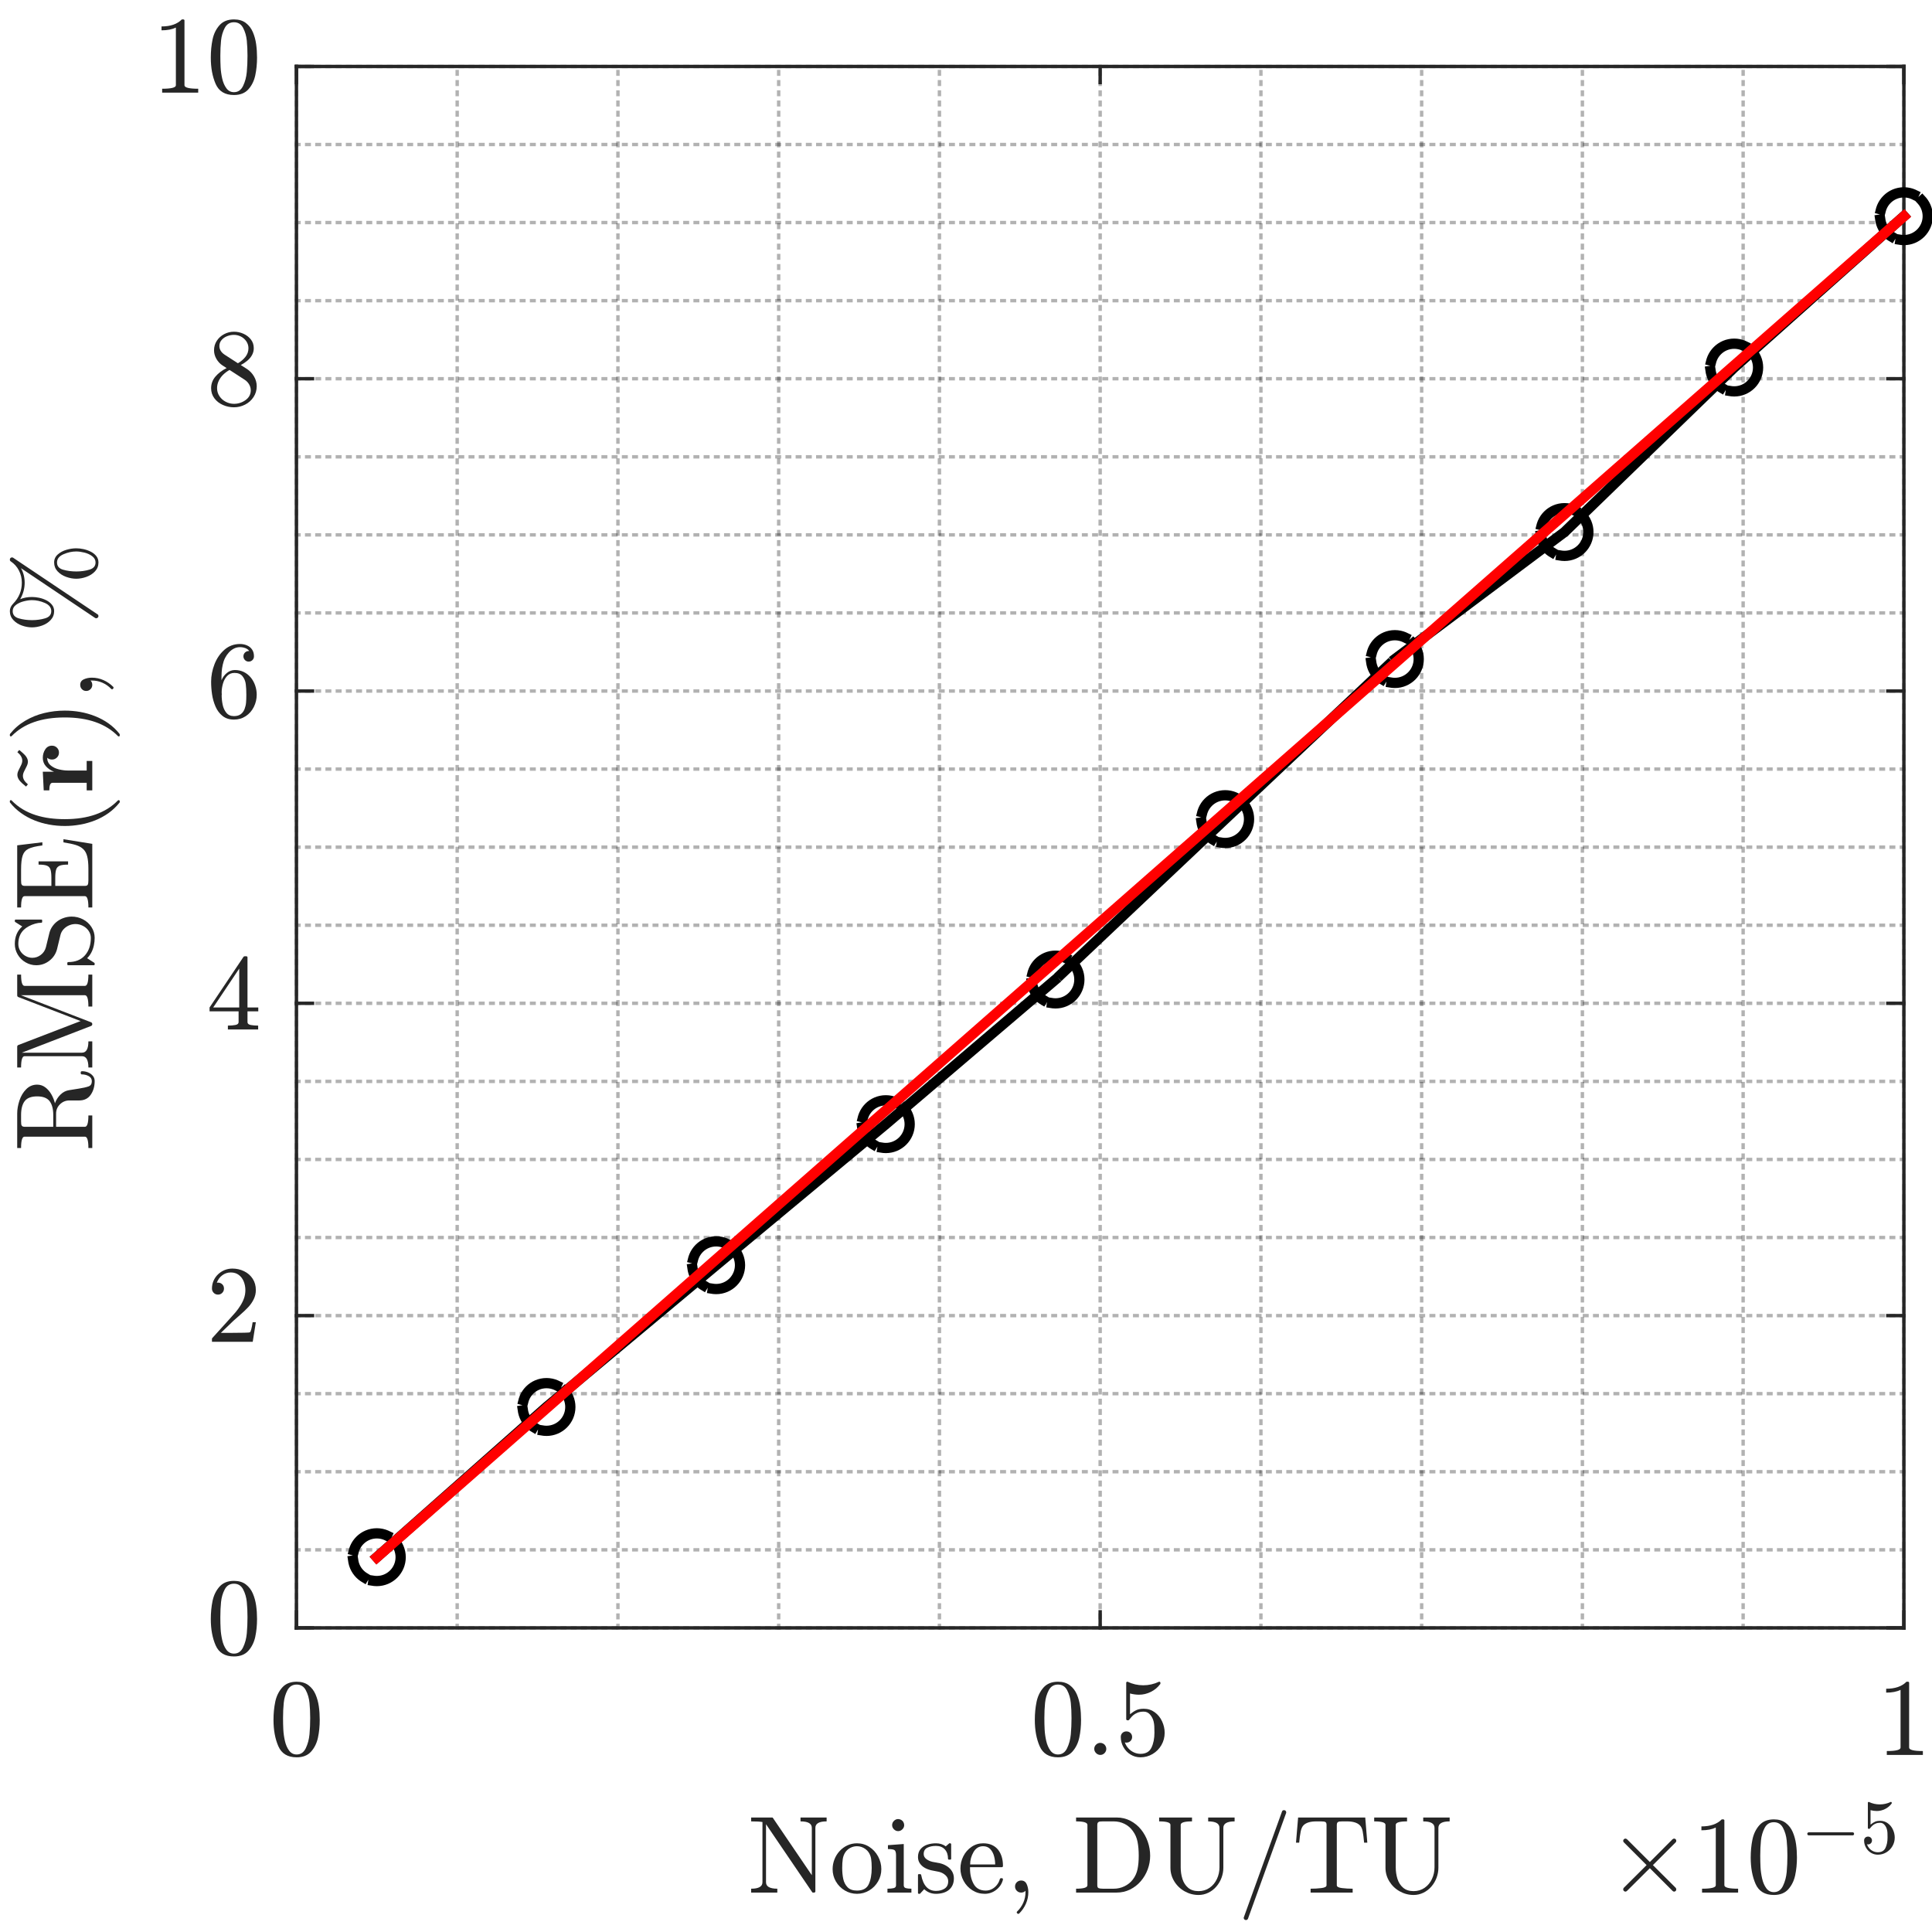 <?xml version="1.0"?>
<!DOCTYPE svg PUBLIC '-//W3C//DTD SVG 1.0//EN'
          'http://www.w3.org/TR/2001/REC-SVG-20010904/DTD/svg10.dtd'>
<svg xmlns:xlink="http://www.w3.org/1999/xlink" style="fill-opacity:1; color-rendering:auto; color-interpolation:auto; text-rendering:auto; stroke:black; stroke-linecap:square; stroke-miterlimit:10; shape-rendering:auto; stroke-opacity:1; fill:black; stroke-dasharray:none; font-weight:normal; stroke-width:1; font-family:'Dialog'; font-style:normal; stroke-linejoin:miter; font-size:12px; stroke-dashoffset:0; image-rendering:auto;" width="756" height="756" xmlns="http://www.w3.org/2000/svg"
><rect width="100%" height="100%" fill="#333333" stroke="none"/><!--Generated by the Batik Graphics2D SVG Generator--><defs id="genericDefs"
  /><g
  ><defs id="defs1"
    ><clipPath clipPathUnits="userSpaceOnUse" id="clipPath1"
      ><path d="M0 0 L756 0 L756 756 L0 756 L0 0 Z"
      /></clipPath
    ></defs
    ><g style="fill:white; stroke:white;"
    ><rect x="0" y="0" width="756" style="clip-path:url(#clipPath1); stroke:none;" height="756"
    /></g
    ><g style="fill:white; text-rendering:optimizeSpeed; color-rendering:optimizeSpeed; image-rendering:optimizeSpeed; shape-rendering:crispEdges; stroke:white; color-interpolation:sRGB;"
    ><rect x="0" width="756" height="756" y="0" style="stroke:none;"
      /><path style="stroke:none;" d="M116 637 L745 637 L745 26 L116 26 Z"
    /></g
    ><g style="fill-opacity:0.302; color-rendering:optimizeQuality; color-interpolation:linearRGB; text-rendering:geometricPrecision; stroke:rgb(0,0,0); stroke-linecap:butt; stroke-miterlimit:1; stroke-opacity:0.302; fill:rgb(0,0,0); stroke-dasharray:1,3; stroke-width:1.333; stroke-linejoin:bevel; image-rendering:optimizeQuality;"
    ><line y2="26" style="fill:none;" x1="178.9" x2="178.9" y1="637"
      /><line y2="26" style="fill:none;" x1="241.8" x2="241.8" y1="637"
      /><line y2="26" style="fill:none;" x1="304.7" x2="304.7" y1="637"
      /><line y2="26" style="fill:none;" x1="367.6" x2="367.6" y1="637"
      /><line y2="26" style="fill:none;" x1="493.4" x2="493.4" y1="637"
      /><line y2="26" style="fill:none;" x1="556.3" x2="556.3" y1="637"
      /><line y2="26" style="fill:none;" x1="619.2" x2="619.2" y1="637"
      /><line y2="26" style="fill:none;" x1="682.1" x2="682.1" y1="637"
      /><line x1="116" x2="116" y1="637" style="fill:none; stroke-linejoin:round; stroke-dasharray:none; stroke-miterlimit:10;" y2="26"
      /><line x1="430.5" x2="430.5" y1="637" style="fill:none; stroke-linejoin:round; stroke-dasharray:none; stroke-miterlimit:10;" y2="26"
      /><line x1="745" x2="745" y1="637" style="fill:none; stroke-linejoin:round; stroke-dasharray:none; stroke-miterlimit:10;" y2="26"
      /><line y2="606.45" style="fill:none;" x1="745" x2="116" y1="606.45"
      /><line y2="575.9" style="fill:none;" x1="745" x2="116" y1="575.9"
      /><line y2="545.35" style="fill:none;" x1="745" x2="116" y1="545.35"
      /><line y2="484.25" style="fill:none;" x1="745" x2="116" y1="484.25"
      /><line y2="453.7" style="fill:none;" x1="745" x2="116" y1="453.7"
      /><line y2="423.15" style="fill:none;" x1="745" x2="116" y1="423.15"
      /><line y2="362.05" style="fill:none;" x1="745" x2="116" y1="362.05"
      /><line y2="331.5" style="fill:none;" x1="745" x2="116" y1="331.5"
      /><line y2="300.95" style="fill:none;" x1="745" x2="116" y1="300.95"
      /><line y2="239.85" style="fill:none;" x1="745" x2="116" y1="239.85"
      /><line y2="209.3" style="fill:none;" x1="745" x2="116" y1="209.3"
      /><line y2="178.75" style="fill:none;" x1="745" x2="116" y1="178.75"
      /><line y2="117.65" style="fill:none;" x1="745" x2="116" y1="117.65"
      /><line y2="87.1" style="fill:none;" x1="745" x2="116" y1="87.1"
      /><line y2="56.55" style="fill:none;" x1="745" x2="116" y1="56.55"
      /><line x1="745" x2="116" y1="637" style="fill:none; stroke-linejoin:round; stroke-dasharray:none; stroke-miterlimit:10;" y2="637"
      /><line x1="745" x2="116" y1="514.8" style="fill:none; stroke-linejoin:round; stroke-dasharray:none; stroke-miterlimit:10;" y2="514.8"
      /><line x1="745" x2="116" y1="392.6" style="fill:none; stroke-linejoin:round; stroke-dasharray:none; stroke-miterlimit:10;" y2="392.6"
      /><line x1="745" x2="116" y1="270.4" style="fill:none; stroke-linejoin:round; stroke-dasharray:none; stroke-miterlimit:10;" y2="270.4"
      /><line x1="745" x2="116" y1="148.2" style="fill:none; stroke-linejoin:round; stroke-dasharray:none; stroke-miterlimit:10;" y2="148.2"
      /><line x1="745" x2="116" y1="26" style="fill:none; stroke-linejoin:round; stroke-dasharray:none; stroke-miterlimit:10;" y2="26"
    /></g
    ><g style="fill:rgb(38,38,38); text-rendering:geometricPrecision; image-rendering:optimizeQuality; color-rendering:optimizeQuality; stroke-linejoin:round; stroke:rgb(38,38,38); color-interpolation:linearRGB; stroke-width:1.333;"
    ><line y2="637" style="fill:none;" x1="116" x2="745" y1="637"
      /><line y2="26" style="fill:none;" x1="116" x2="745" y1="26"
      /><line y2="630.71" style="fill:none;" x1="116" x2="116" y1="637"
      /><line y2="630.71" style="fill:none;" x1="430.5" x2="430.5" y1="637"
      /><line y2="630.71" style="fill:none;" x1="745" x2="745" y1="637"
      /><line y2="32.29" style="fill:none;" x1="116" x2="116" y1="26"
      /><line y2="32.29" style="fill:none;" x1="430.5" x2="430.5" y1="26"
      /><line y2="32.29" style="fill:none;" x1="745" x2="745" y1="26"
    /></g
    ><g transform="translate(116,650.867)" style="font-size:42.667px; fill:rgb(38,38,38); text-rendering:geometricPrecision; image-rendering:optimizeQuality; color-rendering:optimizeQuality; font-family:'mwa_cmr10'; stroke:rgb(38,38,38); color-interpolation:linearRGB;"
    ><path style="stroke:none;" d="M0.083 36.777 Q-5.182 36.777 -7.081 32.441 Q-8.979 28.105 -8.979 22.137 Q-8.979 18.387 -8.3 15.09 Q-7.62 11.793 -5.596 9.496 Q-3.573 7.199 0.083 7.199 Q2.912 7.199 4.724 8.582 Q6.537 9.965 7.474 12.16 Q8.412 14.355 8.763 16.863 Q9.115 19.371 9.115 22.137 Q9.115 25.824 8.427 29.051 Q7.74 32.277 5.747 34.527 Q3.755 36.777 0.083 36.777 ZM0.083 35.668 Q2.474 35.668 3.654 33.215 Q4.833 30.762 5.107 27.777 Q5.38 24.793 5.38 21.434 Q5.38 18.199 5.107 15.473 Q4.833 12.746 3.669 10.527 Q2.505 8.309 0.083 8.309 Q-2.354 8.309 -3.526 10.535 Q-4.698 12.762 -4.971 15.48 Q-5.245 18.199 -5.245 21.434 Q-5.245 23.824 -5.135 25.949 Q-5.026 28.074 -4.518 30.332 Q-4.01 32.59 -2.885 34.129 Q-1.76 35.668 0.083 35.668 Z"
    /></g
    ><g transform="translate(430.5,650.867)" style="font-size:42.667px; fill:rgb(38,38,38); text-rendering:geometricPrecision; image-rendering:optimizeQuality; color-rendering:optimizeQuality; font-family:'mwa_cmr10'; stroke:rgb(38,38,38); color-interpolation:linearRGB;"
    ><path style="stroke:none;" d="M-16.509 36.777 Q-21.775 36.777 -23.673 32.441 Q-25.572 28.105 -25.572 22.137 Q-25.572 18.387 -24.892 15.09 Q-24.212 11.793 -22.189 9.496 Q-20.166 7.199 -16.509 7.199 Q-13.681 7.199 -11.869 8.582 Q-10.056 9.965 -9.119 12.16 Q-8.181 14.355 -7.83 16.863 Q-7.478 19.371 -7.478 22.137 Q-7.478 25.824 -8.166 29.051 Q-8.853 32.277 -10.845 34.527 Q-12.837 36.777 -16.509 36.777 ZM-16.509 35.668 Q-14.119 35.668 -12.939 33.215 Q-11.759 30.762 -11.486 27.777 Q-11.212 24.793 -11.212 21.434 Q-11.212 18.199 -11.486 15.473 Q-11.759 12.746 -12.923 10.527 Q-14.087 8.309 -16.509 8.309 Q-18.947 8.309 -20.119 10.535 Q-21.291 12.762 -21.564 15.48 Q-21.837 18.199 -21.837 21.434 Q-21.837 23.824 -21.728 25.949 Q-21.619 28.074 -21.111 30.332 Q-20.603 32.59 -19.478 34.129 Q-18.353 35.668 -16.509 35.668 Z"
      /><path style="stroke:none;" d="M-2.317 33.465 Q-2.317 32.496 -1.598 31.809 Q-0.879 31.121 0.059 31.121 Q0.652 31.121 1.215 31.434 Q1.777 31.746 2.09 32.316 Q2.402 32.887 2.402 33.465 Q2.402 34.418 1.715 35.129 Q1.027 35.84 0.059 35.84 Q-0.879 35.84 -1.598 35.129 Q-2.317 34.418 -2.317 33.465 Z"
      /><path style="stroke:none;" d="M9.66 30.949 Q10.098 32.215 11.012 33.238 Q11.926 34.262 13.176 34.84 Q14.426 35.418 15.77 35.418 Q18.879 35.418 20.059 33.004 Q21.238 30.59 21.238 27.152 Q21.238 25.652 21.184 24.637 Q21.129 23.621 20.895 22.668 Q20.504 21.168 19.504 20.035 Q18.504 18.902 17.051 18.902 Q15.598 18.902 14.559 19.34 Q13.52 19.777 12.871 20.363 Q12.223 20.949 11.723 21.605 Q11.223 22.262 11.098 22.293 L10.614 22.293 Q10.504 22.293 10.348 22.16 Q10.192 22.027 10.192 21.902 L10.192 7.543 Q10.192 7.434 10.324 7.316 Q10.457 7.199 10.614 7.199 L10.739 7.199 Q13.629 8.59 16.879 8.59 Q20.082 8.59 23.035 7.199 L23.16 7.199 Q23.317 7.199 23.442 7.309 Q23.567 7.418 23.567 7.543 L23.567 7.934 Q23.567 8.152 23.473 8.152 Q22.004 10.105 19.793 11.191 Q17.582 12.277 15.207 12.277 Q13.489 12.277 11.676 11.793 L11.676 19.918 Q13.114 18.777 14.231 18.277 Q15.348 17.777 17.098 17.777 Q19.473 17.777 21.348 19.145 Q23.223 20.512 24.231 22.707 Q25.238 24.902 25.238 27.184 Q25.238 29.777 23.973 31.98 Q22.707 34.184 20.52 35.48 Q18.332 36.777 15.77 36.777 Q13.66 36.777 11.879 35.691 Q10.098 34.605 9.082 32.754 Q8.067 30.902 8.067 28.824 Q8.067 27.855 8.699 27.246 Q9.332 26.637 10.27 26.637 Q11.223 26.637 11.864 27.262 Q12.504 27.887 12.504 28.824 Q12.504 29.746 11.864 30.387 Q11.223 31.027 10.27 31.027 Q10.129 31.027 9.942 30.996 Q9.754 30.965 9.66 30.949 Z"
    /></g
    ><g transform="translate(745,650.867)" style="font-size:42.667px; fill:rgb(38,38,38); text-rendering:geometricPrecision; image-rendering:optimizeQuality; color-rendering:optimizeQuality; font-family:'mwa_cmr10'; stroke:rgb(38,38,38); color-interpolation:linearRGB;"
    ><path style="stroke:none;" d="M-6.682 35.84 L-6.682 34.324 Q-1.307 34.324 -1.307 32.965 L-1.307 10.387 Q-3.526 11.465 -6.932 11.465 L-6.932 9.949 Q-1.667 9.949 1.021 7.199 L1.63 7.199 Q1.786 7.199 1.919 7.316 Q2.052 7.434 2.052 7.574 L2.052 32.965 Q2.052 34.324 7.427 34.324 L7.427 35.84 L-6.682 35.84 Z"
    /></g
    ><g transform="translate(430.5,704.733)" style="font-size:42.667px; fill:rgb(38,38,38); text-rendering:geometricPrecision; image-rendering:optimizeQuality; color-rendering:optimizeQuality; font-family:'mwa_cmr10'; stroke:rgb(38,38,38); color-interpolation:linearRGB;"
    ><path style="stroke:none;" d="M-136.568 35.84 L-136.568 34.324 Q-132.147 34.324 -132.147 31.793 L-132.147 8.23 Q-133.553 7.981 -136.568 7.981 L-136.568 6.465 L-128.35 6.465 Q-128.131 6.465 -128.053 6.637 L-112.834 29.043 L-112.834 10.512 Q-112.834 7.981 -117.256 7.981 L-117.256 6.465 L-107.037 6.465 L-107.037 7.981 Q-111.443 7.981 -111.443 10.512 L-111.443 35.465 Q-111.443 35.59 -111.607 35.715 Q-111.772 35.84 -111.881 35.84 L-112.412 35.84 Q-112.615 35.84 -112.693 35.668 L-130.756 9.09 L-130.756 31.793 Q-130.756 34.324 -126.334 34.324 L-126.334 35.84 L-136.568 35.84 Z"
      /><path style="stroke:none;" d="M-95.146 36.324 Q-97.725 36.324 -99.928 35.012 Q-102.131 33.699 -103.412 31.496 Q-104.693 29.293 -104.693 26.684 Q-104.693 24.715 -103.99 22.887 Q-103.287 21.059 -101.975 19.621 Q-100.662 18.184 -98.92 17.371 Q-97.178 16.559 -95.146 16.559 Q-92.506 16.559 -90.334 17.957 Q-88.162 19.355 -86.896 21.699 Q-85.631 24.043 -85.631 26.684 Q-85.631 29.262 -86.912 31.48 Q-88.193 33.699 -90.389 35.012 Q-92.584 36.324 -95.146 36.324 ZM-95.146 35.059 Q-91.709 35.059 -90.553 32.559 Q-89.396 30.059 -89.396 26.199 Q-89.396 24.043 -89.623 22.621 Q-89.85 21.199 -90.631 20.043 Q-91.115 19.34 -91.857 18.801 Q-92.6 18.262 -93.436 17.98 Q-94.271 17.699 -95.146 17.699 Q-96.49 17.699 -97.701 18.309 Q-98.912 18.918 -99.709 20.043 Q-100.506 21.262 -100.725 22.723 Q-100.943 24.184 -100.943 26.199 Q-100.943 28.621 -100.521 30.543 Q-100.1 32.465 -98.834 33.762 Q-97.568 35.059 -95.146 35.059 Z"
      /><path style="stroke:none;" d="M-83.235 35.84 L-83.235 34.324 Q-81.766 34.324 -80.821 34.098 Q-79.876 33.871 -79.876 32.965 L-79.876 21.23 Q-79.876 19.574 -80.516 19.191 Q-81.157 18.809 -83.047 18.809 L-83.047 17.293 L-76.86 16.84 L-76.86 32.965 Q-76.86 33.871 -76.04 34.098 Q-75.219 34.324 -73.86 34.324 L-73.86 35.84 L-83.235 35.84 ZM-81.407 9.449 Q-81.407 8.496 -80.696 7.785 Q-79.985 7.074 -79.063 7.074 Q-78.454 7.074 -77.883 7.387 Q-77.313 7.699 -77.001 8.27 Q-76.688 8.84 -76.688 9.449 Q-76.688 10.371 -77.399 11.082 Q-78.11 11.793 -79.063 11.793 Q-79.985 11.793 -80.696 11.082 Q-81.407 10.371 -81.407 9.449 Z"
      /><path style="stroke:none;" d="M-71.289 35.965 L-71.289 28.949 Q-71.289 28.621 -70.899 28.621 L-70.383 28.621 Q-70.133 28.621 -70.039 28.949 Q-68.852 35.184 -64.242 35.184 Q-62.211 35.184 -60.836 34.262 Q-59.461 33.34 -59.461 31.402 Q-59.461 30.027 -60.531 29.051 Q-61.602 28.074 -63.071 27.715 L-65.945 27.152 Q-67.399 26.84 -68.586 26.184 Q-69.774 25.527 -70.531 24.449 Q-71.289 23.371 -71.289 21.934 Q-71.289 20.043 -70.289 18.84 Q-69.289 17.637 -67.695 17.098 Q-66.102 16.559 -64.242 16.559 Q-62.039 16.559 -60.414 17.746 L-59.164 16.668 Q-59.164 16.559 -58.961 16.559 L-58.649 16.559 Q-58.524 16.559 -58.414 16.676 Q-58.305 16.793 -58.305 16.918 L-58.305 22.543 Q-58.305 22.949 -58.649 22.949 L-59.164 22.949 Q-59.539 22.949 -59.539 22.543 Q-59.539 20.309 -60.789 18.941 Q-62.039 17.574 -64.289 17.574 Q-66.227 17.574 -67.641 18.285 Q-69.055 18.996 -69.055 20.746 Q-69.055 21.934 -68.039 22.707 Q-67.024 23.48 -65.649 23.809 L-62.742 24.355 Q-61.274 24.684 -60 25.488 Q-58.727 26.293 -57.985 27.504 Q-57.242 28.715 -57.242 30.262 Q-57.242 31.809 -57.774 32.949 Q-58.305 34.09 -59.258 34.848 Q-60.211 35.605 -61.516 35.965 Q-62.821 36.324 -64.242 36.324 Q-66.93 36.324 -68.852 34.512 L-70.43 36.215 Q-70.43 36.324 -70.649 36.324 L-70.899 36.324 Q-71.289 36.324 -71.289 35.965 Z"
      /><path style="stroke:none;" d="M-45.178 36.324 Q-47.803 36.324 -49.991 34.949 Q-52.178 33.574 -53.428 31.277 Q-54.678 28.98 -54.678 26.418 Q-54.678 23.887 -53.538 21.621 Q-52.397 19.355 -50.35 17.957 Q-48.303 16.559 -45.788 16.559 Q-43.803 16.559 -42.35 17.223 Q-40.897 17.887 -39.952 19.066 Q-39.007 20.246 -38.522 21.84 Q-38.038 23.434 -38.038 25.34 Q-38.038 25.902 -38.475 25.902 L-50.928 25.902 L-50.928 26.371 Q-50.928 29.934 -49.491 32.496 Q-48.053 35.059 -44.788 35.059 Q-43.475 35.059 -42.35 34.473 Q-41.225 33.887 -40.397 32.84 Q-39.569 31.793 -39.272 30.59 Q-39.225 30.449 -39.116 30.332 Q-39.007 30.215 -38.85 30.215 L-38.475 30.215 Q-38.038 30.215 -38.038 30.762 Q-38.647 33.199 -40.663 34.762 Q-42.678 36.324 -45.178 36.324 ZM-50.882 24.84 L-41.085 24.84 Q-41.085 23.215 -41.53 21.559 Q-41.975 19.902 -43.03 18.801 Q-44.085 17.699 -45.788 17.699 Q-48.225 17.699 -49.553 19.98 Q-50.882 22.262 -50.882 24.84 Z"
      /><path style="stroke:none;" d="M-32.653 43.59 Q-32.653 43.402 -32.481 43.23 Q-30.934 41.746 -30.075 39.793 Q-29.215 37.84 -29.215 35.668 L-29.215 35.152 Q-29.903 35.84 -30.934 35.84 Q-31.919 35.84 -32.614 35.145 Q-33.309 34.449 -33.309 33.465 Q-33.309 32.465 -32.614 31.793 Q-31.919 31.121 -30.934 31.121 Q-29.403 31.121 -28.755 32.535 Q-28.106 33.949 -28.106 35.668 Q-28.106 38.059 -29.059 40.215 Q-30.012 42.371 -31.747 44.09 Q-31.919 44.168 -32.028 44.168 Q-32.231 44.168 -32.442 43.98 Q-32.653 43.793 -32.653 43.59 Z"
      /><path style="stroke:none;" d="M-9.423 35.84 L-9.423 34.324 Q-4.985 34.324 -4.985 32.965 L-4.985 9.34 Q-4.985 7.981 -9.423 7.981 L-9.423 6.465 L6.437 6.465 Q9.374 6.465 11.812 7.738 Q14.249 9.012 15.968 11.129 Q17.687 13.246 18.624 15.934 Q19.562 18.621 19.562 21.434 Q19.562 24.168 18.616 26.738 Q17.671 29.309 15.898 31.379 Q14.124 33.449 11.695 34.645 Q9.265 35.84 6.437 35.84 L-9.423 35.84 ZM-1.126 32.965 Q-1.126 33.887 -0.602 34.105 Q-0.079 34.324 1.062 34.324 L5.327 34.324 Q7.53 34.324 9.515 33.371 Q11.499 32.418 12.796 30.715 Q14.155 28.918 14.624 26.676 Q15.093 24.434 15.093 21.434 Q15.093 18.309 14.624 15.957 Q14.155 13.605 12.796 11.762 Q11.515 9.934 9.538 8.957 Q7.562 7.981 5.327 7.981 L1.062 7.981 Q0.281 7.981 -0.149 8.043 Q-0.579 8.105 -0.852 8.41 Q-1.126 8.715 -1.126 9.34 L-1.126 32.965 Z"
      /><path style="stroke:none;" d="M27.498 26.121 L27.498 9.34 Q27.498 7.981 23.076 7.981 L23.076 6.465 L35.936 6.465 L35.936 7.981 Q31.514 7.981 31.514 9.34 L31.514 25.949 Q31.514 28.34 32.178 30.473 Q32.842 32.605 34.404 33.941 Q35.967 35.277 38.483 35.277 Q40.936 35.277 42.803 33.98 Q44.67 32.684 45.678 30.543 Q46.686 28.402 46.686 25.949 L46.686 10.512 Q46.686 7.981 42.264 7.981 L42.264 6.465 L52.608 6.465 L52.608 7.981 Q48.201 7.981 48.201 10.512 L48.201 26.121 Q48.201 28.105 47.498 30.02 Q46.795 31.934 45.459 33.48 Q44.123 35.027 42.319 35.902 Q40.514 36.777 38.483 36.777 Q35.623 36.777 33.076 35.355 Q30.529 33.934 29.014 31.473 Q27.498 29.012 27.498 26.121 Z"
      /><path style="stroke:none;" d="M56.17 45.73 Q56.17 45.605 56.201 45.559 L71.154 4.121 Q71.233 3.856 71.444 3.723 Q71.654 3.59 71.936 3.59 Q72.311 3.59 72.553 3.824 Q72.795 4.059 72.795 4.449 L72.795 4.621 L57.842 46.059 Q57.592 46.59 57.029 46.59 Q56.67 46.59 56.42 46.34 Q56.17 46.09 56.17 45.73 Z"
      /><path style="stroke:none;" d="M82.347 35.84 L82.347 34.324 Q84.504 34.324 86.543 34.082 Q88.582 33.84 88.582 32.965 L88.582 9.34 Q88.582 8.418 88.066 8.199 Q87.55 7.981 86.394 7.981 L84.597 7.981 Q81.05 7.981 79.55 9.527 Q78.785 10.309 78.449 12.02 Q78.113 13.73 77.879 16.309 L76.629 16.309 L77.457 6.465 L103.722 6.465 L104.535 16.309 L103.285 16.309 Q103.035 13.543 102.73 11.918 Q102.425 10.293 101.629 9.527 Q100.113 7.981 96.582 7.981 L94.769 7.981 Q94.004 7.981 93.574 8.043 Q93.144 8.105 92.871 8.41 Q92.597 8.715 92.597 9.34 L92.597 32.965 Q92.597 33.84 94.629 34.082 Q96.66 34.324 98.8 34.324 L98.8 35.84 L82.347 35.84 Z"
      /><path style="stroke:none;" d="M111.647 26.121 L111.647 9.34 Q111.647 7.981 107.225 7.981 L107.225 6.465 L120.084 6.465 L120.084 7.981 Q115.662 7.981 115.662 9.34 L115.662 25.949 Q115.662 28.34 116.326 30.473 Q116.99 32.605 118.553 33.941 Q120.115 35.277 122.631 35.277 Q125.084 35.277 126.951 33.98 Q128.818 32.684 129.826 30.543 Q130.834 28.402 130.834 25.949 L130.834 10.512 Q130.834 7.981 126.412 7.981 L126.412 6.465 L136.756 6.465 L136.756 7.981 Q132.35 7.981 132.35 10.512 L132.35 26.121 Q132.35 28.105 131.647 30.02 Q130.943 31.934 129.607 33.48 Q128.272 35.027 126.467 35.902 Q124.662 36.777 122.631 36.777 Q119.772 36.777 117.225 35.355 Q114.678 33.934 113.162 31.473 Q111.647 29.012 111.647 26.121 Z"
    /></g
    ><g transform="translate(745,704.733)" style="font-size:42.667px; fill:rgb(38,38,38); text-rendering:geometricPrecision; image-rendering:optimizeQuality; color-rendering:optimizeQuality; font-family:'mwb_cmsy10'; stroke:rgb(38,38,38); color-interpolation:linearRGB;"
    ><path style="stroke:none;" d="M-109.836 34.605 Q-109.836 34.262 -109.617 33.996 L-100.68 25.09 L-109.617 16.152 Q-109.836 15.934 -109.836 15.574 Q-109.836 15.262 -109.578 14.988 Q-109.32 14.715 -108.961 14.715 Q-108.68 14.715 -108.32 14.996 L-99.414 23.887 L-90.555 14.996 Q-90.195 14.715 -89.93 14.715 Q-89.57 14.715 -89.32 14.965 Q-89.07 15.215 -89.07 15.574 Q-89.07 15.934 -89.273 16.152 L-98.211 25.09 L-89.273 33.996 Q-89.07 34.262 -89.07 34.605 Q-89.07 34.965 -89.32 35.215 Q-89.57 35.465 -89.93 35.465 Q-90.242 35.465 -90.555 35.152 L-99.414 26.293 L-108.32 35.152 Q-108.633 35.465 -108.961 35.465 Q-109.32 35.465 -109.578 35.191 Q-109.836 34.918 -109.836 34.605 Z"
      /><path style="stroke:none;" d="M-78.979 35.84 L-78.979 34.324 Q-73.604 34.324 -73.604 32.965 L-73.604 10.387 Q-75.823 11.465 -79.229 11.465 L-79.229 9.949 Q-73.963 9.949 -71.276 7.199 L-70.666 7.199 Q-70.51 7.199 -70.377 7.316 Q-70.244 7.434 -70.244 7.574 L-70.244 32.965 Q-70.244 34.324 -64.869 34.324 L-64.869 35.84 L-78.979 35.84 Z"
      /><path style="stroke:none;" d="M-50.88 36.777 Q-56.145 36.777 -58.044 32.441 Q-59.942 28.105 -59.942 22.137 Q-59.942 18.387 -59.263 15.09 Q-58.583 11.793 -56.559 9.496 Q-54.536 7.199 -50.88 7.199 Q-48.052 7.199 -46.239 8.582 Q-44.427 9.965 -43.489 12.16 Q-42.552 14.355 -42.2 16.863 Q-41.849 19.371 -41.849 22.137 Q-41.849 25.824 -42.536 29.051 Q-43.224 32.277 -45.216 34.527 Q-47.208 36.777 -50.88 36.777 ZM-50.88 35.668 Q-48.489 35.668 -47.309 33.215 Q-46.13 30.762 -45.856 27.777 Q-45.583 24.793 -45.583 21.434 Q-45.583 18.199 -45.856 15.473 Q-46.13 12.746 -47.294 10.527 Q-48.458 8.309 -50.88 8.309 Q-53.317 8.309 -54.489 10.535 Q-55.661 12.762 -55.934 15.48 Q-56.208 18.199 -56.208 21.434 Q-56.208 23.824 -56.099 25.949 Q-55.989 28.074 -55.481 30.332 Q-54.974 32.59 -53.849 34.129 Q-52.724 35.668 -50.88 35.668 Z"
      /><path style="stroke:none;" d="M-37.234 13.45 Q-37.484 13.45 -37.648 13.263 Q-37.812 13.075 -37.812 12.856 Q-37.812 12.638 -37.648 12.45 Q-37.484 12.263 -37.234 12.263 L-20.015 12.263 Q-19.781 12.263 -19.632 12.45 Q-19.484 12.638 -19.484 12.856 Q-19.484 13.075 -19.632 13.263 Q-19.781 13.45 -20.015 13.45 L-37.234 13.45 Z"
      /><path style="stroke:none;" d="M-14.457 16.95 Q-14.145 17.825 -13.512 18.544 Q-12.879 19.263 -12.004 19.661 Q-11.129 20.06 -10.192 20.06 Q-8.035 20.06 -7.215 18.38 Q-6.395 16.7 -6.395 14.294 Q-6.395 13.247 -6.426 12.536 Q-6.457 11.825 -6.629 11.169 Q-6.895 10.122 -7.59 9.325 Q-8.285 8.528 -9.301 8.528 Q-10.317 8.528 -11.043 8.841 Q-11.77 9.153 -12.223 9.56 Q-12.676 9.966 -13.028 10.419 Q-13.379 10.872 -13.457 10.903 L-13.801 10.903 Q-13.879 10.903 -13.989 10.81 Q-14.098 10.716 -14.098 10.622 L-14.098 0.606 Q-14.098 0.544 -13.996 0.458 Q-13.895 0.372 -13.801 0.372 L-13.707 0.372 Q-11.692 1.341 -9.426 1.341 Q-7.192 1.341 -5.129 0.372 L-5.035 0.372 Q-4.942 0.372 -4.848 0.45 Q-4.754 0.528 -4.754 0.606 L-4.754 0.888 Q-4.754 1.028 -4.817 1.028 Q-5.848 2.403 -7.395 3.161 Q-8.942 3.919 -10.598 3.919 Q-11.785 3.919 -13.051 3.591 L-13.051 9.247 Q-12.051 8.45 -11.27 8.106 Q-10.489 7.763 -9.27 7.763 Q-7.614 7.763 -6.301 8.716 Q-4.989 9.669 -4.285 11.2 Q-3.582 12.731 -3.582 14.325 Q-3.582 16.122 -4.473 17.661 Q-5.364 19.2 -6.887 20.106 Q-8.41 21.013 -10.192 21.013 Q-11.676 21.013 -12.91 20.255 Q-14.145 19.497 -14.856 18.208 Q-15.567 16.919 -15.567 15.466 Q-15.567 14.794 -15.129 14.364 Q-14.692 13.935 -14.035 13.935 Q-13.379 13.935 -12.934 14.372 Q-12.489 14.81 -12.489 15.466 Q-12.489 16.106 -12.934 16.552 Q-13.379 16.997 -14.035 16.997 Q-14.129 16.997 -14.262 16.974 Q-14.395 16.95 -14.457 16.95 Z"
    /></g
    ><g style="fill:rgb(38,38,38); text-rendering:geometricPrecision; image-rendering:optimizeQuality; color-rendering:optimizeQuality; stroke-linejoin:round; stroke:rgb(38,38,38); color-interpolation:linearRGB; stroke-width:1.333;"
    ><line y2="26" style="fill:none;" x1="116" x2="116" y1="637"
      /><line y2="26" style="fill:none;" x1="745" x2="745" y1="637"
      /><line y2="637" style="fill:none;" x1="116" x2="122.29" y1="637"
      /><line y2="514.8" style="fill:none;" x1="116" x2="122.29" y1="514.8"
      /><line y2="392.6" style="fill:none;" x1="116" x2="122.29" y1="392.6"
      /><line y2="270.4" style="fill:none;" x1="116" x2="122.29" y1="270.4"
      /><line y2="148.2" style="fill:none;" x1="116" x2="122.29" y1="148.2"
      /><line y2="26" style="fill:none;" x1="116" x2="122.29" y1="26"
      /><line y2="637" style="fill:none;" x1="745" x2="738.71" y1="637"
      /><line y2="514.8" style="fill:none;" x1="745" x2="738.71" y1="514.8"
      /><line y2="392.6" style="fill:none;" x1="745" x2="738.71" y1="392.6"
      /><line y2="270.4" style="fill:none;" x1="745" x2="738.71" y1="270.4"
      /><line y2="148.2" style="fill:none;" x1="745" x2="738.71" y1="148.2"
      /><line y2="26" style="fill:none;" x1="745" x2="738.71" y1="26"
    /></g
    ><g transform="translate(102.133,637)" style="font-size:42.667px; fill:rgb(38,38,38); text-rendering:geometricPrecision; image-rendering:optimizeQuality; color-rendering:optimizeQuality; font-family:'mwa_cmr10'; stroke:rgb(38,38,38); color-interpolation:linearRGB;"
    ><path style="stroke:none;" d="M-10.583 11.177 Q-15.849 11.177 -17.747 6.841 Q-19.646 2.506 -19.646 -3.463 Q-19.646 -7.213 -18.966 -10.51 Q-18.287 -13.807 -16.263 -16.104 Q-14.24 -18.401 -10.583 -18.401 Q-7.755 -18.401 -5.943 -17.018 Q-4.13 -15.635 -3.193 -13.44 Q-2.255 -11.245 -1.904 -8.737 Q-1.552 -6.229 -1.552 -3.463 Q-1.552 0.224 -2.24 3.451 Q-2.927 6.677 -4.919 8.927 Q-6.912 11.177 -10.583 11.177 ZM-10.583 10.068 Q-8.193 10.068 -7.013 7.615 Q-5.833 5.162 -5.56 2.177 Q-5.287 -0.807 -5.287 -4.166 Q-5.287 -7.401 -5.56 -10.127 Q-5.833 -12.854 -6.997 -15.073 Q-8.162 -17.291 -10.583 -17.291 Q-13.021 -17.291 -14.193 -15.065 Q-15.365 -12.838 -15.638 -10.12 Q-15.912 -7.401 -15.912 -4.166 Q-15.912 -1.776 -15.802 0.349 Q-15.693 2.474 -15.185 4.732 Q-14.677 6.99 -13.552 8.529 Q-12.427 10.068 -10.583 10.068 Z"
    /></g
    ><g transform="translate(102.133,514.8)" style="font-size:42.667px; fill:rgb(38,38,38); text-rendering:geometricPrecision; image-rendering:optimizeQuality; color-rendering:optimizeQuality; font-family:'mwa_cmr10'; stroke:rgb(38,38,38); color-interpolation:linearRGB;"
    ><path style="stroke:none;" d="M-19.193 10.24 L-19.193 9.084 Q-19.193 8.974 -19.115 8.849 L-12.427 1.459 Q-10.912 -0.182 -9.974 -1.291 Q-9.037 -2.401 -8.107 -3.846 Q-7.177 -5.291 -6.646 -6.799 Q-6.115 -8.307 -6.115 -9.979 Q-6.115 -11.745 -6.763 -13.354 Q-7.412 -14.963 -8.701 -15.924 Q-9.99 -16.885 -11.818 -16.885 Q-13.693 -16.885 -15.185 -15.76 Q-16.677 -14.635 -17.287 -12.854 Q-17.115 -12.901 -16.818 -12.901 Q-15.849 -12.901 -15.169 -12.252 Q-14.49 -11.604 -14.49 -10.573 Q-14.49 -9.588 -15.169 -8.901 Q-15.849 -8.213 -16.818 -8.213 Q-17.833 -8.213 -18.513 -8.916 Q-19.193 -9.62 -19.193 -10.573 Q-19.193 -12.182 -18.583 -13.604 Q-17.974 -15.026 -16.833 -16.127 Q-15.693 -17.229 -14.248 -17.815 Q-12.802 -18.401 -11.193 -18.401 Q-8.74 -18.401 -6.615 -17.362 Q-4.49 -16.323 -3.255 -14.424 Q-2.021 -12.526 -2.021 -9.979 Q-2.021 -8.104 -2.841 -6.424 Q-3.662 -4.745 -4.935 -3.369 Q-6.208 -1.994 -8.208 -0.252 Q-10.208 1.49 -10.833 2.068 L-15.708 6.755 L-11.568 6.755 Q-8.521 6.755 -6.474 6.701 Q-4.427 6.646 -4.302 6.537 Q-3.802 6.005 -3.271 2.584 L-2.021 2.584 L-3.24 10.24 L-19.193 10.24 Z"
    /></g
    ><g transform="translate(102.133,392.6)" style="font-size:42.667px; fill:rgb(38,38,38); text-rendering:geometricPrecision; image-rendering:optimizeQuality; color-rendering:optimizeQuality; font-family:'mwa_cmr10'; stroke:rgb(38,38,38); color-interpolation:linearRGB;"
    ><path style="stroke:none;" d="M-20.13 3.146 L-20.13 1.631 L-6.849 -18.182 Q-6.693 -18.401 -6.412 -18.401 L-5.771 -18.401 Q-5.287 -18.401 -5.287 -17.916 L-5.287 1.631 L-1.068 1.631 L-1.068 3.146 L-5.287 3.146 L-5.287 7.365 Q-5.287 8.24 -4.029 8.482 Q-2.771 8.724 -1.115 8.724 L-1.115 10.24 L-12.958 10.24 L-12.958 8.724 Q-11.302 8.724 -10.037 8.482 Q-8.771 8.24 -8.771 7.365 L-8.771 3.146 L-20.13 3.146 ZM-18.708 1.631 L-8.521 1.631 L-8.521 -13.588 L-18.708 1.631 Z"
    /></g
    ><g transform="translate(102.133,270.4)" style="font-size:42.667px; fill:rgb(38,38,38); text-rendering:geometricPrecision; image-rendering:optimizeQuality; color-rendering:optimizeQuality; font-family:'mwa_cmr10'; stroke:rgb(38,38,38); color-interpolation:linearRGB;"
    ><path style="stroke:none;" d="M-10.583 11.177 Q-13.255 11.177 -15.037 9.763 Q-16.818 8.349 -17.794 6.091 Q-18.771 3.834 -19.146 1.357 Q-19.521 -1.119 -19.521 -3.666 Q-19.521 -7.057 -18.201 -10.479 Q-16.88 -13.901 -14.31 -16.151 Q-11.74 -18.401 -8.208 -18.401 Q-6.74 -18.401 -5.466 -17.846 Q-4.193 -17.291 -3.474 -16.206 Q-2.755 -15.12 -2.755 -13.588 Q-2.755 -12.713 -3.349 -12.112 Q-3.943 -11.51 -4.833 -11.51 Q-5.677 -11.51 -6.279 -12.12 Q-6.88 -12.729 -6.88 -13.588 Q-6.88 -14.432 -6.279 -15.041 Q-5.677 -15.651 -4.833 -15.651 L-4.599 -15.651 Q-5.146 -16.432 -6.146 -16.799 Q-7.146 -17.166 -8.208 -17.166 Q-9.505 -17.166 -10.615 -16.596 Q-11.724 -16.026 -12.599 -15.057 Q-13.474 -14.088 -14.068 -12.924 Q-14.662 -11.76 -14.982 -10.268 Q-15.302 -8.776 -15.388 -7.479 Q-15.474 -6.182 -15.474 -4.213 Q-14.724 -5.963 -13.333 -7.088 Q-11.943 -8.213 -10.208 -8.213 Q-8.302 -8.213 -6.724 -7.44 Q-5.146 -6.666 -4.013 -5.291 Q-2.88 -3.916 -2.279 -2.151 Q-1.677 -0.385 -1.677 1.427 Q-1.677 3.943 -2.802 6.216 Q-3.927 8.49 -5.966 9.834 Q-8.005 11.177 -10.583 11.177 ZM-10.583 9.818 Q-8.927 9.818 -7.919 9.06 Q-6.912 8.302 -6.435 7.052 Q-5.958 5.802 -5.849 4.537 Q-5.74 3.271 -5.74 1.427 Q-5.74 -1.01 -5.966 -2.737 Q-6.193 -4.463 -7.224 -5.776 Q-8.255 -7.088 -10.38 -7.088 Q-12.115 -7.088 -13.24 -5.909 Q-14.365 -4.729 -14.88 -2.932 Q-15.396 -1.135 -15.396 0.521 Q-15.396 1.084 -15.349 1.381 Q-15.349 1.443 -15.357 1.482 Q-15.365 1.521 -15.396 1.584 Q-15.396 3.443 -15.013 5.326 Q-14.63 7.209 -13.56 8.513 Q-12.49 9.818 -10.583 9.818 Z"
    /></g
    ><g transform="translate(102.133,148.2)" style="font-size:42.667px; fill:rgb(38,38,38); text-rendering:geometricPrecision; image-rendering:optimizeQuality; color-rendering:optimizeQuality; font-family:'mwa_cmr10'; stroke:rgb(38,38,38); color-interpolation:linearRGB;"
    ><path style="stroke:none;" d="M-19.521 3.709 Q-19.521 1.131 -17.826 -0.854 Q-16.13 -2.838 -13.458 -4.166 L-15.052 -5.198 Q-16.521 -6.151 -17.451 -7.76 Q-18.38 -9.37 -18.38 -11.135 Q-18.38 -13.198 -17.294 -14.854 Q-16.208 -16.51 -14.412 -17.456 Q-12.615 -18.401 -10.583 -18.401 Q-8.677 -18.401 -6.904 -17.619 Q-5.13 -16.838 -3.982 -15.393 Q-2.833 -13.948 -2.833 -11.948 Q-2.833 -10.51 -3.513 -9.268 Q-4.193 -8.026 -5.38 -7.041 Q-6.568 -6.057 -7.912 -5.354 L-5.458 -3.791 Q-3.755 -2.666 -2.716 -0.862 Q-1.677 0.943 -1.677 2.927 Q-1.677 5.271 -2.927 7.177 Q-4.177 9.084 -6.24 10.13 Q-8.302 11.177 -10.583 11.177 Q-12.802 11.177 -14.873 10.279 Q-16.943 9.38 -18.232 7.67 Q-19.521 5.959 -19.521 3.709 ZM-17.193 3.709 Q-17.193 5.412 -16.263 6.818 Q-15.333 8.224 -13.794 9.021 Q-12.255 9.818 -10.583 9.818 Q-8.083 9.818 -6.044 8.357 Q-4.005 6.896 -4.005 4.49 Q-4.005 3.662 -4.333 2.857 Q-4.662 2.052 -5.24 1.388 Q-5.818 0.724 -6.537 0.302 L-12.302 -3.432 Q-13.646 -2.713 -14.771 -1.619 Q-15.896 -0.526 -16.544 0.834 Q-17.193 2.193 -17.193 3.709 ZM-14.24 -9.416 L-9.037 -6.057 Q-7.224 -7.104 -6.068 -8.596 Q-4.912 -10.088 -4.912 -11.948 Q-4.912 -13.401 -5.724 -14.612 Q-6.537 -15.823 -7.833 -16.494 Q-9.13 -17.166 -10.63 -17.166 Q-11.927 -17.166 -13.248 -16.659 Q-14.568 -16.151 -15.427 -15.151 Q-16.287 -14.151 -16.287 -12.807 Q-16.287 -10.791 -14.24 -9.416 Z"
    /></g
    ><g transform="translate(102.133,26)" style="font-size:42.667px; fill:rgb(38,38,38); text-rendering:geometricPrecision; image-rendering:optimizeQuality; color-rendering:optimizeQuality; font-family:'mwa_cmr10'; stroke:rgb(38,38,38); color-interpolation:linearRGB;"
    ><path style="stroke:none;" d="M-38.682 10.24 L-38.682 8.724 Q-33.307 8.724 -33.307 7.365 L-33.307 -15.213 Q-35.526 -14.135 -38.932 -14.135 L-38.932 -15.651 Q-33.667 -15.651 -30.979 -18.401 L-30.37 -18.401 Q-30.214 -18.401 -30.081 -18.284 Q-29.948 -18.166 -29.948 -18.026 L-29.948 7.365 Q-29.948 8.724 -24.573 8.724 L-24.573 10.24 L-38.682 10.24 Z"
      /><path style="stroke:none;" d="M-10.583 11.177 Q-15.849 11.177 -17.747 6.841 Q-19.646 2.506 -19.646 -3.463 Q-19.646 -7.213 -18.966 -10.51 Q-18.287 -13.807 -16.263 -16.104 Q-14.24 -18.401 -10.583 -18.401 Q-7.755 -18.401 -5.943 -17.018 Q-4.13 -15.635 -3.193 -13.44 Q-2.255 -11.245 -1.904 -8.737 Q-1.552 -6.229 -1.552 -3.463 Q-1.552 0.224 -2.24 3.451 Q-2.927 6.677 -4.919 8.927 Q-6.912 11.177 -10.583 11.177 ZM-10.583 10.068 Q-8.193 10.068 -7.013 7.615 Q-5.833 5.162 -5.56 2.177 Q-5.287 -0.807 -5.287 -4.166 Q-5.287 -7.401 -5.56 -10.127 Q-5.833 -12.854 -6.997 -15.073 Q-8.162 -17.291 -10.583 -17.291 Q-13.021 -17.291 -14.193 -15.065 Q-15.365 -12.838 -15.638 -10.12 Q-15.912 -7.401 -15.912 -4.166 Q-15.912 -1.776 -15.802 0.349 Q-15.693 2.474 -15.185 4.732 Q-14.677 6.99 -13.552 8.529 Q-12.427 10.068 -10.583 10.068 Z"
    /></g
    ><g transform="translate(51.467,331.5) rotate(-90)" style="font-size:42.667px; fill:rgb(38,38,38); text-rendering:geometricPrecision; image-rendering:optimizeQuality; color-rendering:optimizeQuality; font-family:'mwa_cmr10'; stroke:rgb(38,38,38); color-interpolation:linearRGB;"
    ><path style="stroke:none;" d="M-117.719 -15.36 L-117.719 -16.876 Q-113.282 -16.876 -113.282 -18.235 L-113.282 -41.86 Q-113.282 -43.219 -117.719 -43.219 L-117.719 -44.735 L-104.219 -44.735 Q-101.797 -44.735 -99.141 -43.86 Q-96.485 -42.985 -94.704 -41.204 Q-92.922 -39.423 -92.922 -36.938 Q-92.922 -35.141 -94 -33.719 Q-95.079 -32.298 -96.766 -31.345 Q-98.454 -30.391 -100.219 -29.97 Q-98.297 -29.298 -96.844 -27.829 Q-95.391 -26.36 -95.094 -24.47 L-94.485 -20.657 Q-94.079 -18.063 -93.61 -16.798 Q-93.141 -15.532 -91.579 -15.532 Q-90.235 -15.532 -89.571 -16.782 Q-88.907 -18.032 -88.907 -19.501 Q-88.907 -19.641 -88.774 -19.759 Q-88.641 -19.876 -88.485 -19.876 L-88.094 -19.876 Q-87.672 -19.876 -87.672 -19.313 Q-87.672 -18.126 -88.133 -17.009 Q-88.594 -15.891 -89.461 -15.157 Q-90.329 -14.423 -91.532 -14.423 Q-94.641 -14.423 -96.875 -15.962 Q-99.11 -17.501 -99.11 -20.485 L-99.11 -24.298 Q-99.11 -26.454 -100.602 -27.985 Q-102.094 -29.516 -104.25 -29.516 L-109.422 -29.516 L-109.422 -18.235 Q-109.422 -16.876 -104.985 -16.876 L-104.985 -15.36 L-117.719 -15.36 ZM-109.422 -30.626 L-104.829 -30.626 Q-101.25 -30.626 -99.383 -32.063 Q-97.516 -33.501 -97.516 -36.938 Q-97.516 -40.36 -99.36 -41.79 Q-101.204 -43.219 -104.829 -43.219 L-107.235 -43.219 Q-108.016 -43.219 -108.446 -43.157 Q-108.875 -43.094 -109.149 -42.79 Q-109.422 -42.485 -109.422 -41.86 L-109.422 -30.626 Z"
      /><path style="stroke:none;" d="M-86.218 -15.36 L-86.218 -16.876 Q-81.796 -16.876 -81.796 -19.407 L-81.796 -41.86 Q-81.796 -43.219 -86.218 -43.219 L-86.218 -44.735 L-78.093 -44.735 Q-77.577 -44.735 -77.405 -44.251 L-68.046 -19.923 L-58.671 -44.251 Q-58.499 -44.735 -57.983 -44.735 L-49.858 -44.735 L-49.858 -43.219 Q-54.28 -43.219 -54.28 -41.86 L-54.28 -18.235 Q-54.28 -16.876 -49.858 -16.876 L-49.858 -15.36 L-62.374 -15.36 L-62.374 -16.876 Q-57.937 -16.876 -57.937 -18.235 L-57.937 -43.266 L-68.515 -15.845 Q-68.718 -15.36 -69.234 -15.36 Q-69.78 -15.36 -69.968 -15.845 L-80.421 -42.923 L-80.421 -19.407 Q-80.421 -16.876 -75.999 -16.876 L-75.999 -15.36 L-86.218 -15.36 Z"
      /><path style="stroke:none;" d="M-46.2 -14.751 L-46.2 -24.782 Q-46.2 -25.126 -45.825 -25.126 L-45.31 -25.126 Q-45.185 -25.126 -45.075 -25.016 Q-44.966 -24.907 -44.966 -24.782 Q-44.966 -20.563 -42.357 -18.243 Q-39.747 -15.923 -35.497 -15.923 Q-34.013 -15.923 -32.747 -16.782 Q-31.482 -17.641 -30.779 -19.04 Q-30.076 -20.438 -30.076 -21.938 Q-30.076 -23.235 -30.607 -24.462 Q-31.138 -25.688 -32.122 -26.595 Q-33.107 -27.501 -34.341 -27.798 L-39.935 -29.157 Q-42.7 -29.891 -44.45 -32.165 Q-46.2 -34.438 -46.2 -37.282 Q-46.2 -39.501 -45.068 -41.454 Q-43.935 -43.407 -42.013 -44.54 Q-40.091 -45.673 -37.872 -45.673 Q-33.575 -45.673 -31.029 -42.766 L-29.263 -45.548 Q-29.138 -45.673 -28.966 -45.673 L-28.669 -45.673 Q-28.544 -45.673 -28.435 -45.579 Q-28.326 -45.485 -28.326 -45.329 L-28.326 -35.344 Q-28.326 -34.969 -28.669 -34.969 L-29.185 -34.969 Q-29.576 -34.969 -29.576 -35.344 Q-29.576 -36.438 -29.943 -37.743 Q-30.31 -39.048 -30.966 -40.243 Q-31.622 -41.438 -32.372 -42.188 Q-34.45 -44.298 -37.872 -44.298 Q-39.341 -44.298 -40.583 -43.548 Q-41.825 -42.798 -42.56 -41.516 Q-43.294 -40.235 -43.294 -38.829 Q-43.294 -36.985 -42.146 -35.485 Q-40.997 -33.985 -39.154 -33.501 L-33.575 -32.141 Q-32.185 -31.798 -30.958 -30.93 Q-29.732 -30.063 -28.911 -28.907 Q-28.091 -27.751 -27.63 -26.329 Q-27.169 -24.907 -27.169 -23.407 Q-27.169 -21.079 -28.239 -19.009 Q-29.31 -16.938 -31.247 -15.681 Q-33.185 -14.423 -35.497 -14.423 Q-36.935 -14.423 -38.419 -14.735 Q-39.904 -15.048 -41.169 -15.696 Q-42.435 -16.345 -43.45 -17.376 L-45.263 -14.548 Q-45.388 -14.423 -45.575 -14.423 L-45.825 -14.423 Q-46.2 -14.423 -46.2 -14.751 Z"
      /><path style="stroke:none;" d="M-23.59 -15.36 L-23.59 -16.876 Q-19.169 -16.876 -19.169 -18.235 L-19.169 -41.86 Q-19.169 -43.219 -23.59 -43.219 L-23.59 -44.735 L0.722 -44.735 L1.91 -34.891 L0.675 -34.891 Q0.206 -38.61 -0.622 -40.29 Q-1.45 -41.969 -3.27 -42.594 Q-5.09 -43.219 -8.747 -43.219 L-12.965 -43.219 Q-13.747 -43.219 -14.176 -43.157 Q-14.606 -43.094 -14.88 -42.79 Q-15.153 -42.485 -15.153 -41.86 L-15.153 -31.36 L-11.981 -31.36 Q-9.794 -31.36 -8.715 -31.727 Q-7.637 -32.094 -7.231 -33.134 Q-6.825 -34.173 -6.825 -36.376 L-5.559 -36.376 L-5.559 -24.829 L-6.825 -24.829 Q-6.825 -27.016 -7.231 -28.063 Q-7.637 -29.11 -8.715 -29.477 Q-9.794 -29.845 -11.981 -29.845 L-15.153 -29.845 L-15.153 -18.235 Q-15.153 -17.313 -14.63 -17.095 Q-14.106 -16.876 -12.965 -16.876 L-8.419 -16.876 Q-5.434 -16.876 -3.598 -17.345 Q-1.762 -17.813 -0.739 -18.915 Q0.285 -20.016 0.839 -21.774 Q1.394 -23.532 1.878 -26.641 L3.113 -26.641 L1.3 -15.36 L-23.59 -15.36 Z"
      /><path style="stroke:none;" d="M17.447 -4.688 Q15.056 -6.579 13.322 -9.024 Q11.587 -11.47 10.486 -14.243 Q9.384 -17.016 8.837 -20.04 Q8.29 -23.063 8.29 -26.11 Q8.29 -29.204 8.837 -32.227 Q9.384 -35.251 10.509 -38.04 Q11.634 -40.829 13.376 -43.266 Q15.119 -45.704 17.447 -47.532 Q17.447 -47.61 17.665 -47.61 L18.056 -47.61 Q18.181 -47.61 18.29 -47.493 Q18.4 -47.376 18.4 -47.235 Q18.4 -47.048 18.306 -46.954 Q16.212 -44.907 14.814 -42.556 Q13.415 -40.204 12.564 -37.548 Q11.712 -34.891 11.337 -32.048 Q10.962 -29.204 10.962 -26.11 Q10.962 -12.438 18.275 -5.345 Q18.4 -5.22 18.4 -4.985 Q18.4 -4.876 18.283 -4.743 Q18.165 -4.61 18.056 -4.61 L17.665 -4.61 Q17.447 -4.61 17.447 -4.688 Z"
      /><path style="stroke:none;" d="M23.711 -41.281 L24.961 -42.75 Q26.633 -44.672 28.32 -44.672 Q29.133 -44.672 30.109 -44.187 Q31.086 -43.703 32.062 -43.226 Q33.039 -42.75 33.851 -42.75 Q35.586 -42.75 37.179 -44.672 L38.039 -43.937 L36.804 -42.5 Q35.101 -40.547 33.445 -40.547 Q32.617 -40.547 31.64 -41.039 Q30.664 -41.531 29.687 -42.015 Q28.711 -42.5 27.898 -42.5 Q26.179 -42.5 24.586 -40.547 L23.711 -41.281 Z"
      /><path style="stroke:none;" d="M22.227 -15.36 L22.227 -17.548 L25.18 -17.548 L25.18 -30.954 Q25.18 -32.173 22.227 -32.173 L22.227 -34.36 L29.524 -34.719 L29.524 -30.329 Q30.289 -32.282 31.664 -33.501 Q33.039 -34.719 34.946 -34.719 Q36.789 -34.719 38.25 -33.774 Q39.711 -32.829 39.711 -31.11 Q39.711 -30.001 38.938 -29.196 Q38.164 -28.391 37.008 -28.391 Q35.852 -28.391 35.071 -29.196 Q34.289 -30.001 34.289 -31.11 Q34.289 -32.235 34.992 -33.001 Q33.164 -33.001 32.039 -31.688 Q30.914 -30.376 30.453 -28.485 Q29.992 -26.595 29.992 -24.876 L29.992 -17.548 L33.742 -17.548 L33.742 -15.36 L22.227 -15.36 Z"
      /><path style="stroke:none;" d="M43.715 -4.61 Q43.34 -4.61 43.34 -4.985 Q43.34 -5.173 43.419 -5.266 Q50.762 -12.438 50.762 -26.11 Q50.762 -39.782 43.497 -46.876 Q43.34 -46.985 43.34 -47.235 Q43.34 -47.376 43.45 -47.493 Q43.559 -47.61 43.715 -47.61 L44.106 -47.61 Q44.231 -47.61 44.325 -47.532 Q47.403 -45.094 49.465 -41.61 Q51.528 -38.126 52.481 -34.173 Q53.434 -30.22 53.434 -26.11 Q53.434 -23.063 52.919 -20.118 Q52.403 -17.173 51.278 -14.306 Q50.153 -11.438 48.434 -9.009 Q46.715 -6.579 44.325 -4.688 Q44.231 -4.61 44.106 -4.61 L43.715 -4.61 Z"
      /><path style="stroke:none;" d="M61.777 -7.61 Q61.777 -7.798 61.949 -7.97 Q63.496 -9.454 64.355 -11.407 Q65.214 -13.36 65.214 -15.532 L65.214 -16.048 Q64.527 -15.36 63.496 -15.36 Q62.511 -15.36 61.816 -16.055 Q61.121 -16.751 61.121 -17.735 Q61.121 -18.735 61.816 -19.407 Q62.511 -20.079 63.496 -20.079 Q65.027 -20.079 65.675 -18.665 Q66.324 -17.251 66.324 -15.532 Q66.324 -13.141 65.371 -10.985 Q64.417 -8.829 62.683 -7.11 Q62.511 -7.032 62.402 -7.032 Q62.199 -7.032 61.988 -7.22 Q61.777 -7.407 61.777 -7.61 Z"
      /><path style="stroke:none;" d="M89.57 -13.813 Q89.57 -14.063 89.695 -14.251 L109.179 -43.266 Q106.601 -41.813 103.492 -41.813 Q100.132 -41.813 97.038 -43.563 Q97.898 -41.501 97.898 -38.954 Q97.898 -37.579 97.578 -36.094 Q97.257 -34.61 96.585 -33.298 Q95.913 -31.985 94.851 -31.134 Q93.788 -30.282 92.367 -30.282 Q90.351 -30.282 88.898 -31.626 Q87.445 -32.969 86.726 -34.985 Q86.007 -37.001 86.007 -38.954 Q86.007 -40.876 86.726 -42.899 Q87.445 -44.923 88.898 -46.266 Q90.351 -47.61 92.367 -47.61 Q93.96 -47.61 95.273 -46.329 Q98.742 -42.923 103.492 -42.923 Q106.023 -42.923 108.234 -44.048 Q110.445 -45.173 111.851 -47.282 Q112.054 -47.61 112.523 -47.61 Q112.898 -47.61 113.14 -47.376 Q113.382 -47.141 113.382 -46.751 Q113.382 -46.516 113.257 -46.329 L91.054 -13.22 Q90.867 -12.938 90.429 -12.938 Q90.07 -12.938 89.82 -13.212 Q89.57 -13.485 89.57 -13.813 ZM92.367 -31.407 Q94.476 -31.407 95.57 -33.931 Q96.663 -36.454 96.663 -38.954 Q96.663 -40.36 96.21 -42.157 Q95.757 -43.954 94.796 -45.227 Q93.835 -46.501 92.367 -46.501 Q90.226 -46.501 89.531 -44.118 Q88.835 -41.735 88.835 -38.923 Q88.835 -36.204 89.546 -33.806 Q90.257 -31.407 92.367 -31.407 ZM111.398 -12.938 Q109.382 -12.938 107.937 -14.282 Q106.492 -15.626 105.765 -17.657 Q105.038 -19.688 105.038 -21.641 Q105.038 -23.548 105.765 -25.571 Q106.492 -27.595 107.937 -28.938 Q109.382 -30.282 111.398 -30.282 Q113.273 -30.282 114.531 -28.868 Q115.788 -27.454 116.367 -25.462 Q116.945 -23.47 116.945 -21.641 Q116.945 -20.251 116.624 -18.782 Q116.304 -17.313 115.64 -15.977 Q114.976 -14.641 113.913 -13.79 Q112.851 -12.938 111.398 -12.938 ZM111.398 -14.079 Q112.851 -14.079 113.843 -15.368 Q114.835 -16.657 115.273 -18.446 Q115.71 -20.235 115.71 -21.641 Q115.71 -24.11 114.617 -26.634 Q113.523 -29.157 111.398 -29.157 Q109.257 -29.157 108.57 -26.774 Q107.882 -24.391 107.882 -21.595 Q107.882 -18.86 108.593 -16.47 Q109.304 -14.079 111.398 -14.079 Z"
    /></g
    ><g style="stroke-linecap:butt; text-rendering:geometricPrecision; image-rendering:optimizeQuality; color-rendering:optimizeQuality; stroke-linejoin:bevel; stroke-dasharray:16,4,8,4; color-interpolation:linearRGB; stroke-width:4; stroke-miterlimit:1;"
    ><path d="M147.45 609.336 L213.845 550.561 L280.239 495.077 L346.633 439.885 L413.028 383.295 L479.422 320.524 L545.817 257.892 L612.211 208.187 L678.606 143.82 L745 84.602" style="fill:none; fill-rule:evenodd;"
      /><circle transform="translate(147.45,609.336)" style="fill:none; stroke-linejoin:miter; stroke-dasharray:none; stroke-miterlimit:10;" r="9.333" cx="0" cy="0"
      /><circle transform="translate(213.845,550.561)" style="fill:none; stroke-linejoin:miter; stroke-dasharray:none; stroke-miterlimit:10;" r="9.333" cx="0" cy="0"
      /><circle transform="translate(280.239,495.077)" style="fill:none; stroke-linejoin:miter; stroke-dasharray:none; stroke-miterlimit:10;" r="9.333" cx="0" cy="0"
      /><circle transform="translate(346.633,439.885)" style="fill:none; stroke-linejoin:miter; stroke-dasharray:none; stroke-miterlimit:10;" r="9.333" cx="0" cy="0"
      /><circle transform="translate(413.028,383.295)" style="fill:none; stroke-linejoin:miter; stroke-dasharray:none; stroke-miterlimit:10;" r="9.333" cx="0" cy="0"
      /><circle transform="translate(479.422,320.524)" style="fill:none; stroke-linejoin:miter; stroke-dasharray:none; stroke-miterlimit:10;" r="9.333" cx="0" cy="0"
      /><circle transform="translate(545.817,257.892)" style="fill:none; stroke-linejoin:miter; stroke-dasharray:none; stroke-miterlimit:10;" r="9.333" cx="0" cy="0"
      /><circle transform="translate(612.211,208.187)" style="fill:none; stroke-linejoin:miter; stroke-dasharray:none; stroke-miterlimit:10;" r="9.333" cx="0" cy="0"
      /><circle transform="translate(678.606,143.82)" style="fill:none; stroke-linejoin:miter; stroke-dasharray:none; stroke-miterlimit:10;" r="9.333" cx="0" cy="0"
      /><circle transform="translate(745,84.602)" style="fill:none; stroke-linejoin:miter; stroke-dasharray:none; stroke-miterlimit:10;" r="9.333" cx="0" cy="0"
      /><path d="M147.45 609.382 L148.048 608.857 L148.646 608.332 L149.244 607.807 L149.843 607.281 L150.441 606.756 L151.039 606.231 L151.637 605.706 L152.235 605.18 L152.833 604.655 L153.431 604.13 L154.03 603.605 L154.628 603.079 L155.226 602.554 L155.824 602.029 L156.422 601.504 L157.02 600.978 L157.619 600.453 L158.217 599.928 L158.815 599.403 L159.413 598.877 L160.011 598.352 L160.609 597.827 L161.207 597.301 L161.806 596.776 L162.404 596.251 L163.002 595.726 L163.6 595.2 L164.198 594.675 L164.796 594.15 L165.394 593.625 L165.993 593.099 L166.591 592.574 L167.189 592.049 L167.787 591.524 L168.385 590.998 L168.983 590.473 L169.582 589.948 L170.18 589.423 L170.778 588.897 L171.376 588.372 L171.974 587.847 L172.572 587.322 L173.17 586.796 L173.768 586.271 L174.367 585.746 L174.965 585.221 L175.563 584.695 L176.161 584.17 L176.759 583.645 L177.357 583.119 L177.956 582.594 L178.554 582.069 L179.152 581.544 L179.75 581.018 L180.348 580.493 L180.946 579.968 L181.544 579.443 L182.143 578.917 L182.741 578.392 L183.339 577.867 L183.937 577.342 L184.535 576.816 L185.133 576.291 L185.732 575.766 L186.33 575.24 L186.928 574.715 L187.526 574.19 L188.124 573.665 L188.722 573.139 L189.32 572.614 L189.918 572.089 L190.517 571.564 L191.115 571.038 L191.713 570.513 L192.311 569.988 L192.909 569.463 L193.507 568.937 L194.106 568.412 L194.704 567.887 L195.302 567.362 L195.9 566.836 L196.498 566.311 L197.096 565.786 L197.694 565.261 L198.293 564.735 L198.891 564.21 L199.489 563.685 L200.087 563.159 L200.685 562.634 L201.283 562.109 L201.881 561.584 L202.48 561.058 L203.078 560.533 L203.676 560.008 L204.274 559.483 L204.872 558.957 L205.47 558.432 L206.069 557.907 L206.667 557.382 L207.265 556.856 L207.863 556.331 L208.461 555.806 L209.059 555.281 L209.657 554.755 L210.256 554.23 L210.854 553.705 L211.452 553.18 L212.05 552.654 L212.648 552.129 L213.246 551.604 L213.845 551.079 L214.443 550.553 L215.041 550.028 L215.639 549.503 L216.237 548.977 L216.835 548.452 L217.433 547.927 L218.031 547.402 L218.63 546.876 L219.228 546.351 L219.826 545.826 L220.424 545.301 L221.022 544.775 L221.62 544.25 L222.219 543.725 L222.817 543.2 L223.415 542.674 L224.013 542.149 L224.611 541.624 L225.209 541.099 L225.807 540.573 L226.406 540.048 L227.004 539.523 L227.602 538.998 L228.2 538.472 L228.798 537.947 L229.396 537.422 L229.994 536.896 L230.593 536.371 L231.191 535.846 L231.789 535.321 L232.387 534.795 L232.985 534.27 L233.583 533.745 L234.181 533.22 L234.78 532.694 L235.378 532.169 L235.976 531.644 L236.574 531.119 L237.172 530.593 L237.77 530.068 L238.369 529.543 L238.967 529.018 L239.565 528.492 L240.163 527.967 L240.761 527.442 L241.359 526.917 L241.957 526.391 L242.556 525.866 L243.154 525.341 L243.752 524.816 L244.35 524.29 L244.948 523.765 L245.546 523.24 L246.144 522.715 L246.743 522.189 L247.341 521.664 L247.939 521.139 L248.537 520.614 L249.135 520.088 L249.733 519.563 L250.332 519.038 L250.93 518.513 L251.528 517.987 L252.126 517.462 L252.724 516.937 L253.322 516.411 L253.92 515.886 L254.518 515.361 L255.117 514.836 L255.715 514.31 L256.313 513.785 L256.911 513.26 L257.509 512.735 L258.107 512.209 L258.705 511.684 L259.304 511.159 L259.902 510.634 L260.5 510.108 L261.098 509.583 L261.696 509.058 L262.294 508.533 L262.893 508.007 L263.491 507.482 L264.089 506.957 L264.687 506.432 L265.285 505.906 L265.883 505.381 L266.481 504.856 L267.08 504.33 L267.678 503.805 L268.276 503.28 L268.874 502.755 L269.472 502.229 L270.07 501.704 L270.668 501.179 L271.267 500.654 L271.865 500.128 L272.463 499.603 L273.061 499.078 L273.659 498.553 L274.257 498.027 L274.856 497.502 L275.454 496.977 L276.052 496.452 L276.65 495.926 L277.248 495.401 L277.846 494.876 L278.444 494.351 L279.043 493.825 L279.641 493.3 L280.239 492.775 L280.837 492.25 L281.435 491.724 L282.033 491.199 L282.632 490.674 L283.23 490.148 L283.828 489.623 L284.426 489.098 L285.024 488.573 L285.622 488.047 L286.22 487.522 L286.818 486.997 L287.417 486.472 L288.015 485.946 L288.613 485.421 L289.211 484.896 L289.809 484.371 L290.407 483.845 L291.006 483.32 L291.604 482.795 L292.202 482.27 L292.8 481.744 L293.398 481.219 L293.996 480.694 L294.594 480.168 L295.193 479.643 L295.791 479.118 L296.389 478.593 L296.987 478.067 L297.585 477.542 L298.183 477.017 L298.781 476.492 L299.38 475.966 L299.978 475.441 L300.576 474.916 L301.174 474.391 L301.772 473.865 L302.37 473.34 L302.969 472.815 L303.567 472.29 L304.165 471.764 L304.763 471.239 L305.361 470.714 L305.959 470.189 L306.557 469.663 L307.156 469.138 L307.754 468.613 L308.352 468.087 L308.95 467.562 L309.548 467.037 L310.146 466.512 L310.744 465.986 L311.343 465.461 L311.941 464.936 L312.539 464.411 L313.137 463.885 L313.735 463.36 L314.333 462.835 L314.932 462.31 L315.53 461.784 L316.128 461.259 L316.726 460.734 L317.324 460.209 L317.922 459.683 L318.52 459.158 L319.118 458.633 L319.717 458.108 L320.315 457.582 L320.913 457.057 L321.511 456.532 L322.109 456.007 L322.707 455.481 L323.306 454.956 L323.904 454.431 L324.502 453.906 L325.1 453.38 L325.698 452.855 L326.296 452.33 L326.894 451.805 L327.493 451.279 L328.091 450.754 L328.689 450.229 L329.287 449.703 L329.885 449.178 L330.483 448.653 L331.082 448.128 L331.68 447.602 L332.278 447.077 L332.876 446.552 L333.474 446.027 L334.072 445.501 L334.67 444.976 L335.269 444.451 L335.867 443.926 L336.465 443.4 L337.063 442.875 L337.661 442.35 L338.259 441.825 L338.857 441.299 L339.455 440.774 L340.054 440.249 L340.652 439.724 L341.25 439.198 L341.848 438.673 L342.446 438.148 L343.044 437.623 L343.643 437.097 L344.241 436.572 L344.839 436.047 L345.437 435.521 L346.035 434.996 L346.633 434.471 L347.231 433.946 L347.83 433.42 L348.428 432.895 L349.026 432.37 L349.624 431.845 L350.222 431.319 L350.82 430.794 L351.418 430.269 L352.017 429.744 L352.615 429.218 L353.213 428.693 L353.811 428.168 L354.409 427.642 L355.007 427.117 L355.606 426.592 L356.204 426.067 L356.802 425.541 L357.4 425.016 L357.998 424.491 L358.596 423.966 L359.195 423.44 L359.793 422.915 L360.391 422.39 L360.989 421.865 L361.587 421.339 L362.185 420.814 L362.783 420.289 L363.382 419.764 L363.98 419.238 L364.578 418.713 L365.176 418.188 L365.774 417.663 L366.372 417.137 L366.97 416.612 L367.568 416.087 L368.167 415.562 L368.765 415.036 L369.363 414.511 L369.961 413.986 L370.559 413.461 L371.157 412.935 L371.756 412.41 L372.354 411.885 L372.952 411.36 L373.55 410.834 L374.148 410.309 L374.746 409.784 L375.344 409.259 L375.943 408.733 L376.541 408.208 L377.139 407.683 L377.737 407.157 L378.335 406.632 L378.933 406.107 L379.531 405.582 L380.13 405.056 L380.728 404.531 L381.326 404.006 L381.924 403.481 L382.522 402.955 L383.12 402.43 L383.719 401.905 L384.317 401.38 L384.915 400.854 L385.513 400.329 L386.111 399.804 L386.709 399.279 L387.307 398.753 L387.906 398.228 L388.504 397.703 L389.102 397.178 L389.7 396.652 L390.298 396.127 L390.896 395.602 L391.494 395.076 L392.093 394.551 L392.691 394.026 L393.289 393.501 L393.887 392.975 L394.485 392.45 L395.083 391.925 L395.682 391.4 L396.28 390.874 L396.878 390.349 L397.476 389.824 L398.074 389.299 L398.672 388.773 L399.27 388.248 L399.868 387.723 L400.467 387.197 L401.065 386.672 L401.663 386.147 L402.261 385.622 L402.859 385.096 L403.457 384.571 L404.055 384.046 L404.654 383.521 L405.252 382.995 L405.85 382.47 L406.448 381.945 L407.046 381.42 L407.644 380.894 L408.243 380.369 L408.841 379.844 L409.439 379.319 L410.037 378.793 L410.635 378.268 L411.233 377.743 L411.832 377.218 L412.43 376.692 L413.028 376.167 L413.626 375.642 L414.224 375.116 L414.822 374.591 L415.42 374.066 L416.019 373.541 L416.617 373.015 L417.215 372.49 L417.813 371.965 L418.411 371.44 L419.009 370.914 L419.607 370.389 L420.206 369.864 L420.804 369.339 L421.402 368.813 L422 368.288 L422.598 367.763 L423.196 367.238 L423.795 366.712 L424.393 366.187 L424.991 365.662 L425.589 365.137 L426.187 364.611 L426.785 364.086 L427.383 363.561 L427.981 363.036 L428.58 362.51 L429.178 361.985 L429.776 361.46 L430.374 360.935 L430.972 360.409 L431.57 359.884 L432.168 359.359 L432.767 358.834 L433.365 358.308 L433.963 357.783 L434.561 357.258 L435.159 356.733 L435.757 356.207 L436.356 355.682 L436.954 355.157 L437.552 354.631 L438.15 354.106 L438.748 353.581 L439.346 353.056 L439.944 352.53 L440.543 352.005 L441.141 351.48 L441.739 350.955 L442.337 350.429 L442.935 349.904 L443.533 349.379 L444.132 348.854 L444.73 348.328 L445.328 347.803 L445.926 347.278 L446.524 346.752 L447.122 346.227 L447.72 345.702 L448.318 345.177 L448.917 344.651 L449.515 344.126 L450.113 343.601 L450.711 343.076 L451.309 342.55 L451.907 342.025 L452.506 341.5 L453.104 340.975 L453.702 340.449 L454.3 339.924 L454.898 339.399 L455.496 338.874 L456.094 338.348 L456.693 337.823 L457.291 337.298 L457.889 336.773 L458.487 336.247 L459.085 335.722 L459.683 335.197 L460.281 334.671 L460.88 334.146 L461.478 333.621 L462.076 333.096 L462.674 332.57 L463.272 332.045 L463.87 331.52 L464.469 330.995 L465.067 330.469 L465.665 329.944 L466.263 329.419 L466.861 328.894 L467.459 328.368 L468.057 327.843 L468.656 327.318 L469.254 326.793 L469.852 326.267 L470.45 325.742 L471.048 325.217 L471.646 324.692 L472.244 324.166 L472.843 323.641 L473.441 323.116 L474.039 322.591 L474.637 322.065 L475.235 321.54 L475.833 321.015 L476.432 320.49 L477.03 319.964 L477.628 319.439 L478.226 318.914 L478.824 318.389 L479.422 317.863 L480.02 317.338 L480.618 316.813 L481.217 316.288 L481.815 315.762 L482.413 315.237 L483.011 314.712 L483.609 314.186 L484.207 313.661 L484.805 313.136 L485.404 312.611 L486.002 312.085 L486.6 311.56 L487.198 311.035 L487.796 310.51 L488.394 309.984 L488.993 309.459 L489.591 308.934 L490.189 308.409 L490.787 307.883 L491.385 307.358 L491.983 306.833 L492.582 306.308 L493.18 305.782 L493.778 305.257 L494.376 304.732 L494.974 304.207 L495.572 303.681 L496.17 303.156 L496.769 302.631 L497.367 302.106 L497.965 301.58 L498.563 301.055 L499.161 300.53 L499.759 300.004 L500.357 299.479 L500.956 298.954 L501.554 298.429 L502.152 297.903 L502.75 297.378 L503.348 296.853 L503.946 296.328 L504.545 295.802 L505.143 295.277 L505.741 294.752 L506.339 294.227 L506.937 293.701 L507.535 293.176 L508.133 292.651 L508.731 292.125 L509.33 291.6 L509.928 291.075 L510.526 290.55 L511.124 290.024 L511.722 289.499 L512.32 288.974 L512.918 288.449 L513.517 287.923 L514.115 287.398 L514.713 286.873 L515.311 286.348 L515.909 285.822 L516.507 285.297 L517.106 284.772 L517.704 284.247 L518.302 283.721 L518.9 283.196 L519.498 282.671 L520.096 282.146 L520.694 281.62 L521.293 281.095 L521.891 280.57 L522.489 280.045 L523.087 279.519 L523.685 278.994 L524.283 278.469 L524.881 277.943 L525.48 277.418 L526.078 276.893 L526.676 276.368 L527.274 275.842 L527.872 275.317 L528.47 274.792 L529.068 274.267 L529.667 273.741 L530.265 273.216 L530.863 272.691 L531.461 272.166 L532.059 271.64 L532.657 271.115 L533.256 270.59 L533.854 270.065 L534.452 269.539 L535.05 269.014 L535.648 268.489 L536.246 267.964 L536.844 267.438 L537.443 266.913 L538.041 266.388 L538.639 265.863 L539.237 265.337 L539.835 264.812 L540.433 264.287 L541.032 263.762 L541.63 263.236 L542.228 262.711 L542.826 262.186 L543.424 261.661 L544.022 261.135 L544.62 260.61 L545.218 260.085 L545.817 259.559 L546.415 259.034 L547.013 258.509 L547.611 257.984 L548.209 257.458 L548.807 256.933 L549.406 256.408 L550.004 255.883 L550.602 255.357 L551.2 254.832 L551.798 254.307 L552.396 253.782 L552.994 253.256 L553.593 252.731 L554.191 252.206 L554.789 251.68 L555.387 251.155 L555.985 250.63 L556.583 250.105 L557.182 249.579 L557.78 249.054 L558.378 248.529 L558.976 248.004 L559.574 247.478 L560.172 246.953 L560.77 246.428 L561.369 245.903 L561.967 245.377 L562.565 244.852 L563.163 244.327 L563.761 243.802 L564.359 243.276 L564.957 242.751 L565.556 242.226 L566.154 241.701 L566.752 241.175 L567.35 240.65 L567.948 240.125 L568.546 239.6 L569.144 239.074 L569.743 238.549 L570.341 238.024 L570.939 237.499 L571.537 236.973 L572.135 236.448 L572.733 235.923 L573.332 235.398 L573.93 234.872 L574.528 234.347 L575.126 233.822 L575.724 233.296 L576.322 232.771 L576.92 232.246 L577.519 231.721 L578.117 231.195 L578.715 230.67 L579.313 230.145 L579.911 229.62 L580.509 229.094 L581.107 228.569 L581.706 228.044 L582.304 227.519 L582.902 226.993 L583.5 226.468 L584.098 225.943 L584.696 225.417 L585.294 224.892 L585.893 224.367 L586.491 223.842 L587.089 223.316 L587.687 222.791 L588.285 222.266 L588.883 221.741 L589.481 221.215 L590.08 220.69 L590.678 220.165 L591.276 219.64 L591.874 219.114 L592.472 218.589 L593.07 218.064 L593.668 217.539 L594.267 217.013 L594.865 216.488 L595.463 215.963 L596.061 215.438 L596.659 214.912 L597.257 214.387 L597.856 213.862 L598.454 213.337 L599.052 212.811 L599.65 212.286 L600.248 211.761 L600.846 211.236 L601.444 210.71 L602.043 210.185 L602.641 209.66 L603.239 209.135 L603.837 208.609 L604.435 208.084 L605.033 207.559 L605.631 207.033 L606.23 206.508 L606.828 205.983 L607.426 205.458 L608.024 204.932 L608.622 204.407 L609.22 203.882 L609.818 203.357 L610.417 202.831 L611.015 202.306 L611.613 201.781 L612.211 201.256 L612.809 200.73 L613.407 200.205 L614.006 199.68 L614.604 199.155 L615.202 198.629 L615.8 198.104 L616.398 197.579 L616.996 197.054 L617.594 196.528 L618.193 196.003 L618.791 195.478 L619.389 194.952 L619.987 194.427 L620.585 193.902 L621.183 193.377 L621.782 192.851 L622.38 192.326 L622.978 191.801 L623.576 191.276 L624.174 190.75 L624.772 190.225 L625.37 189.7 L625.968 189.175 L626.567 188.649 L627.165 188.124 L627.763 187.599 L628.361 187.074 L628.959 186.548 L629.557 186.023 L630.156 185.498 L630.754 184.972 L631.352 184.447 L631.95 183.922 L632.548 183.397 L633.146 182.871 L633.744 182.346 L634.343 181.821 L634.941 181.296 L635.539 180.77 L636.137 180.245 L636.735 179.72 L637.333 179.195 L637.932 178.669 L638.53 178.144 L639.128 177.619 L639.726 177.094 L640.324 176.568 L640.922 176.043 L641.52 175.518 L642.119 174.993 L642.717 174.467 L643.315 173.942 L643.913 173.417 L644.511 172.892 L645.109 172.366 L645.707 171.841 L646.306 171.316 L646.904 170.791 L647.502 170.265 L648.1 169.74 L648.698 169.215 L649.296 168.69 L649.894 168.164 L650.493 167.639 L651.091 167.114 L651.689 166.589 L652.287 166.063 L652.885 165.538 L653.483 165.013 L654.082 164.487 L654.68 163.962 L655.278 163.437 L655.876 162.912 L656.474 162.386 L657.072 161.861 L657.67 161.336 L658.269 160.811 L658.867 160.285 L659.465 159.76 L660.063 159.235 L660.661 158.709 L661.259 158.184 L661.857 157.659 L662.456 157.134 L663.054 156.608 L663.652 156.083 L664.25 155.558 L664.848 155.033 L665.446 154.507 L666.044 153.982 L666.643 153.457 L667.241 152.932 L667.839 152.406 L668.437 151.881 L669.035 151.356 L669.633 150.831 L670.231 150.305 L670.83 149.78 L671.428 149.255 L672.026 148.73 L672.624 148.204 L673.222 147.679 L673.82 147.154 L674.418 146.629 L675.017 146.103 L675.615 145.578 L676.213 145.053 L676.811 144.528 L677.409 144.002 L678.007 143.477 L678.606 142.952 L679.204 142.427 L679.802 141.901 L680.4 141.376 L680.998 140.851 L681.596 140.326 L682.194 139.8 L682.793 139.275 L683.391 138.75 L683.989 138.224 L684.587 137.699 L685.185 137.174 L685.783 136.649 L686.381 136.123 L686.98 135.598 L687.578 135.073 L688.176 134.548 L688.774 134.022 L689.372 133.497 L689.97 132.972 L690.568 132.447 L691.167 131.921 L691.765 131.396 L692.363 130.871 L692.961 130.345 L693.559 129.82 L694.157 129.295 L694.756 128.77 L695.354 128.244 L695.952 127.719 L696.55 127.194 L697.148 126.669 L697.746 126.144 L698.344 125.618 L698.943 125.093 L699.541 124.568 L700.139 124.042 L700.737 123.517 L701.335 122.992 L701.933 122.467 L702.532 121.941 L703.13 121.416 L703.728 120.891 L704.326 120.366 L704.924 119.84 L705.522 119.315 L706.12 118.79 L706.718 118.264 L707.317 117.739 L707.915 117.214 L708.513 116.689 L709.111 116.163 L709.709 115.638 L710.307 115.113 L710.905 114.588 L711.504 114.062 L712.102 113.537 L712.7 113.012 L713.298 112.487 L713.896 111.961 L714.494 111.436 L715.093 110.911 L715.691 110.386 L716.289 109.86 L716.887 109.335 L717.485 108.81 L718.083 108.285 L718.682 107.759 L719.28 107.234 L719.878 106.709 L720.476 106.184 L721.074 105.658 L721.672 105.133 L722.27 104.608 L722.869 104.083 L723.467 103.557 L724.065 103.032 L724.663 102.507 L725.261 101.981 L725.859 101.456 L726.457 100.931 L727.056 100.406 L727.654 99.88 L728.252 99.355 L728.85 98.83 L729.448 98.305 L730.046 97.779 L730.644 97.254 L731.243 96.729 L731.841 96.204 L732.439 95.678 L733.037 95.153 L733.635 94.628 L734.233 94.103 L734.832 93.577 L735.43 93.052 L736.028 92.527 L736.626 92.002 L737.224 91.476 L737.822 90.951 L738.42 90.426 L739.019 89.9 L739.617 89.375 L740.215 88.85 L740.813 88.325 L741.411 87.799 L742.009 87.274 L742.607 86.749 L743.206 86.224 L743.804 85.698 L744.402 85.173 L745 84.648" style="fill:none; stroke-dasharray:4,4; fill-rule:evenodd; stroke:red;"
    /></g
  ></g
></svg
>
